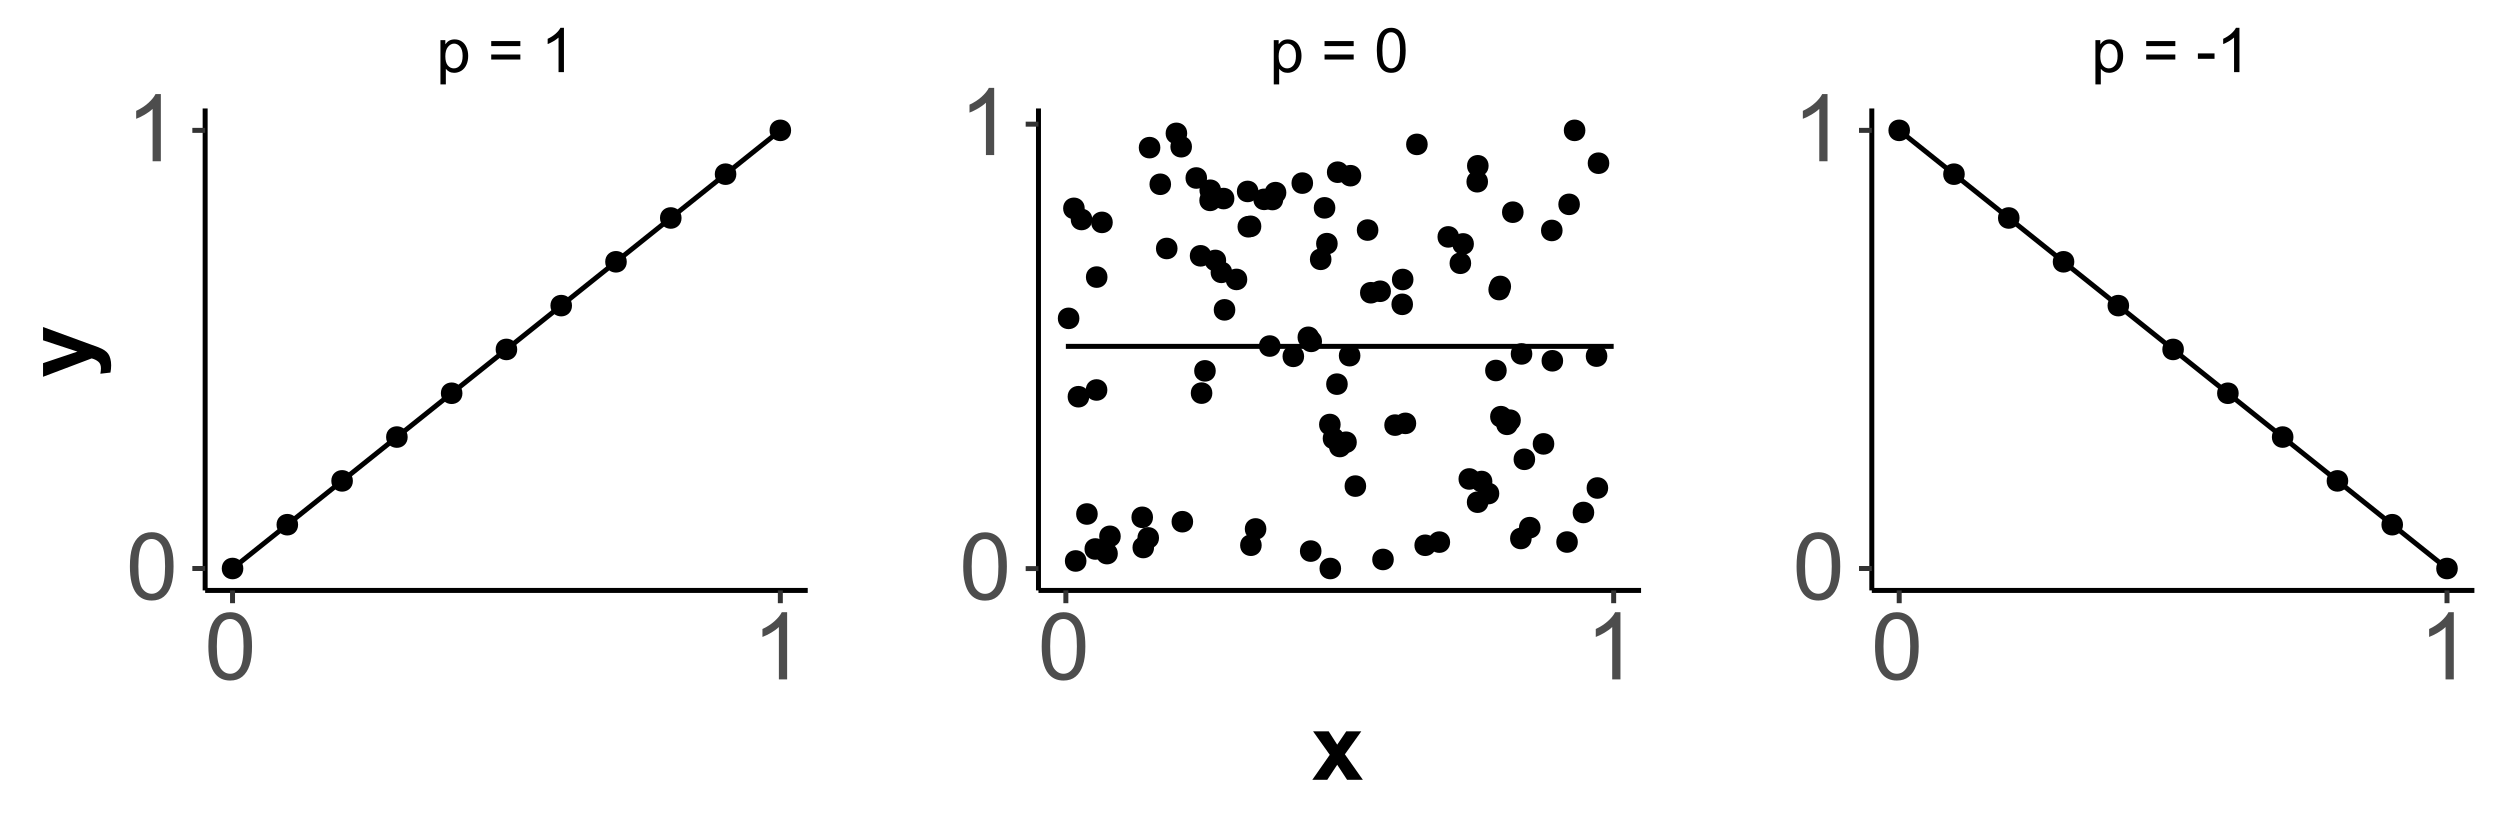 <?xml version="1.0" encoding="UTF-8"?>
<svg xmlns="http://www.w3.org/2000/svg" xmlns:xlink="http://www.w3.org/1999/xlink" width="535pt" height="177pt" viewBox="0 0 535 177" version="1.1">
<defs>
<g>
<symbol overflow="visible" id="glyph0-0">
<path style="stroke:none;" d="M 2.5 0 L 2.5 -12.5 L 12.5 -12.5 L 12.5 0 Z M 2.812 -0.312 L 12.188 -0.312 L 12.188 -12.188 L 2.812 -12.188 Z M 2.812 -0.312 "/>
</symbol>
<symbol overflow="visible" id="glyph0-1">
<path style="stroke:none;" d="M 0.828 -7.062 C 0.828 -8.75 1 -10.109 1.344 -11.141 C 1.695 -12.18 2.219 -12.977 2.906 -13.531 C 3.594 -14.094 4.457 -14.375 5.5 -14.375 C 6.27 -14.375 6.941 -14.219 7.516 -13.906 C 8.098 -13.602 8.578 -13.16 8.953 -12.578 C 9.328 -11.992 9.625 -11.281 9.844 -10.438 C 10.062 -9.602 10.172 -8.477 10.172 -7.062 C 10.172 -5.383 9.992 -4.031 9.641 -3 C 9.297 -1.969 8.781 -1.164 8.094 -0.594 C 7.414 -0.031 6.551 0.25 5.5 0.25 C 4.113 0.25 3.031 -0.242 2.25 -1.234 C 1.301 -2.43 0.828 -4.375 0.828 -7.062 Z M 2.641 -7.062 C 2.641 -4.707 2.91 -3.141 3.453 -2.359 C 4.004 -1.586 4.688 -1.203 5.5 -1.203 C 6.301 -1.203 6.977 -1.594 7.531 -2.375 C 8.082 -3.156 8.359 -4.719 8.359 -7.062 C 8.359 -9.414 8.082 -10.977 7.531 -11.75 C 6.977 -12.531 6.297 -12.922 5.484 -12.922 C 4.672 -12.922 4.023 -12.578 3.547 -11.891 C 2.941 -11.023 2.641 -9.414 2.641 -7.062 Z M 2.641 -7.062 "/>
</symbol>
<symbol overflow="visible" id="glyph0-2">
<path style="stroke:none;" d="M 7.453 0 L 5.688 0 L 5.688 -11.203 C 5.27 -10.797 4.719 -10.391 4.031 -9.984 C 3.344 -9.586 2.723 -9.285 2.172 -9.078 L 2.172 -10.781 C 3.16 -11.238 4.02 -11.797 4.75 -12.453 C 5.488 -13.117 6.008 -13.758 6.312 -14.375 L 7.453 -14.375 Z M 7.453 0 "/>
</symbol>
<symbol overflow="visible" id="glyph1-0">
<path style="stroke:none;" d="M 0 -2.5 L -12.5 -2.5 L -12.5 -12.5 L 0 -12.5 Z M -0.312 -2.812 L -0.312 -12.188 L -12.188 -12.188 L -12.188 -2.812 Z M -0.312 -2.812 "/>
</symbol>
<symbol overflow="visible" id="glyph1-1">
<path style="stroke:none;" d="M -10.375 -0.141 L -10.375 -3.062 L -3.016 -5.531 L -10.375 -7.953 L -10.375 -10.797 L -0.391 -7.141 L 1.422 -6.484 C 2.023 -6.242 2.484 -6.016 2.797 -5.797 C 3.117 -5.578 3.379 -5.328 3.578 -5.047 C 3.773 -4.766 3.926 -4.414 4.031 -4 C 4.145 -3.582 4.203 -3.113 4.203 -2.594 C 4.203 -2.07 4.148 -1.555 4.047 -1.047 L 1.891 -0.797 C 1.973 -1.234 2.016 -1.625 2.016 -1.969 C 2.016 -2.602 1.828 -3.07 1.453 -3.375 C 1.086 -3.688 0.613 -3.922 0.031 -4.078 Z M -10.375 -0.141 "/>
</symbol>
<symbol overflow="visible" id="glyph2-0">
<path style="stroke:none;" d="M 1.656 0 L 1.656 -8.25 L 8.25 -8.25 L 8.25 0 Z M 1.859 -0.203 L 8.047 -0.203 L 8.047 -8.047 L 1.859 -8.047 Z M 1.859 -0.203 "/>
</symbol>
<symbol overflow="visible" id="glyph2-1">
<path style="stroke:none;" d="M 0.875 2.625 L 0.875 -6.844 L 1.922 -6.844 L 1.922 -5.953 C 2.172 -6.305 2.453 -6.566 2.766 -6.734 C 3.086 -6.91 3.469 -7 3.906 -7 C 4.5 -7 5.016 -6.848 5.453 -6.547 C 5.898 -6.242 6.238 -5.816 6.469 -5.266 C 6.695 -4.723 6.812 -4.125 6.812 -3.469 C 6.812 -2.77 6.688 -2.141 6.438 -1.578 C 6.188 -1.016 5.82 -0.582 5.344 -0.281 C 4.863 0.008 4.359 0.156 3.828 0.156 C 3.441 0.156 3.094 0.078 2.781 -0.078 C 2.477 -0.242 2.227 -0.453 2.031 -0.703 L 2.031 2.625 Z M 1.922 -3.391 C 1.922 -2.504 2.098 -1.848 2.453 -1.422 C 2.805 -1.004 3.238 -0.797 3.75 -0.797 C 4.27 -0.797 4.711 -1.016 5.078 -1.453 C 5.441 -1.891 5.625 -2.566 5.625 -3.484 C 5.625 -4.359 5.441 -5.008 5.078 -5.438 C 4.723 -5.875 4.297 -6.094 3.797 -6.094 C 3.305 -6.094 2.867 -5.859 2.484 -5.391 C 2.109 -4.93 1.922 -4.266 1.922 -3.391 Z M 1.922 -3.391 "/>
</symbol>
<symbol overflow="visible" id="glyph2-2">
<path style="stroke:none;" d=""/>
</symbol>
<symbol overflow="visible" id="glyph2-3">
<path style="stroke:none;" d="M 6.969 -5.562 L 0.734 -5.562 L 0.734 -6.641 L 6.969 -6.641 Z M 6.969 -2.688 L 0.734 -2.688 L 0.734 -3.766 L 6.969 -3.766 Z M 6.969 -2.688 "/>
</symbol>
<symbol overflow="visible" id="glyph2-4">
<path style="stroke:none;" d="M 4.922 0 L 3.766 0 L 3.766 -7.391 C 3.484 -7.129 3.113 -6.863 2.656 -6.594 C 2.207 -6.332 1.801 -6.133 1.438 -6 L 1.438 -7.125 C 2.082 -7.426 2.648 -7.789 3.141 -8.219 C 3.629 -8.656 3.973 -9.078 4.172 -9.484 L 4.922 -9.484 Z M 4.922 0 "/>
</symbol>
<symbol overflow="visible" id="glyph2-5">
<path style="stroke:none;" d="M 0.547 -4.656 C 0.547 -5.781 0.66 -6.68 0.891 -7.359 C 1.117 -8.035 1.457 -8.555 1.906 -8.922 C 2.363 -9.297 2.938 -9.484 3.625 -9.484 C 4.133 -9.484 4.578 -9.379 4.953 -9.172 C 5.336 -8.973 5.656 -8.68 5.906 -8.297 C 6.156 -7.91 6.352 -7.441 6.5 -6.891 C 6.645 -6.336 6.719 -5.594 6.719 -4.656 C 6.719 -3.551 6.602 -2.656 6.375 -1.969 C 6.145 -1.289 5.801 -0.766 5.344 -0.391 C 4.895 -0.023 4.32 0.156 3.625 0.156 C 2.719 0.156 2.004 -0.164 1.484 -0.812 C 0.859 -1.602 0.547 -2.883 0.547 -4.656 Z M 1.734 -4.656 C 1.734 -3.102 1.914 -2.07 2.281 -1.562 C 2.645 -1.051 3.094 -0.797 3.625 -0.797 C 4.156 -0.797 4.602 -1.051 4.969 -1.562 C 5.332 -2.082 5.516 -3.113 5.516 -4.656 C 5.516 -6.219 5.332 -7.254 4.969 -7.766 C 4.602 -8.273 4.148 -8.531 3.609 -8.531 C 3.078 -8.531 2.656 -8.305 2.344 -7.859 C 1.938 -7.273 1.734 -6.207 1.734 -4.656 Z M 1.734 -4.656 "/>
</symbol>
<symbol overflow="visible" id="glyph2-6">
<path style="stroke:none;" d="M 0.422 -2.844 L 0.422 -4 L 3.984 -4 L 3.984 -2.844 Z M 0.422 -2.844 "/>
</symbol>
<symbol overflow="visible" id="glyph3-0">
<path style="stroke:none;" d="M 2.5 0 L 2.5 -12.5 L 12.5 -12.5 L 12.5 0 Z M 2.812 -0.312 L 12.188 -0.312 L 12.188 -12.188 L 2.812 -12.188 Z M 2.812 -0.312 "/>
</symbol>
<symbol overflow="visible" id="glyph3-1">
<path style="stroke:none;" d="M 0.125 0 L 3.859 -5.344 L 0.281 -10.375 L 3.625 -10.375 L 5.453 -7.516 L 7.391 -10.375 L 10.609 -10.375 L 7.094 -5.453 L 10.938 0 L 7.562 0 L 5.453 -3.219 L 3.328 0 Z M 0.125 0 "/>
</symbol>
</g>
<clipPath id="clip1">
  <path d="M 0 0 L 178.332 0 L 178.332 177 L 0 177 Z M 0 0 "/>
</clipPath>
<clipPath id="clip2">
  <path d="M 43.902 23.207 L 172.855 23.207 L 172.855 126.348 L 43.902 126.348 Z M 43.902 23.207 "/>
</clipPath>
<clipPath id="clip3">
  <path d="M 178.332 0 L 356.664 0 L 356.664 177 L 178.332 177 Z M 178.332 0 "/>
</clipPath>
<clipPath id="clip4">
  <path d="M 222.234 23.207 L 351.188 23.207 L 351.188 126.348 L 222.234 126.348 Z M 222.234 23.207 "/>
</clipPath>
<clipPath id="clip5">
  <path d="M 356.668 0 L 535 0 L 535 177 L 356.668 177 Z M 356.668 0 "/>
</clipPath>
<clipPath id="clip6">
  <path d="M 400.566 23.207 L 529.52 23.207 L 529.52 126.348 L 400.566 126.348 Z M 400.566 23.207 "/>
</clipPath>
</defs>
<g id="surface1254">
<rect x="0" y="0" width="535" height="177" style="fill:rgb(100%,100%,100%);fill-opacity:1;stroke:none;"/>
<g clip-path="url(#clip1)" clip-rule="nonzero">
<path style="fill-rule:nonzero;fill:rgb(100%,100%,100%);fill-opacity:1;stroke-width:1.067;stroke-linecap:round;stroke-linejoin:round;stroke:rgb(100%,100%,100%);stroke-opacity:1;stroke-miterlimit:10;" d="M 0 177 L 178.332 177 L 178.332 0 L 0 0 Z M 0 177 "/>
</g>
<g clip-path="url(#clip2)" clip-rule="nonzero">
<path style=" stroke:none;fill-rule:nonzero;fill:rgb(100%,100%,100%);fill-opacity:1;" d="M 43.902 126.348 L 172.855 126.348 L 172.855 23.207 L 43.902 23.207 Z M 43.902 126.348 "/>
</g>
<path style="fill:none;stroke-width:1.067;stroke-linecap:butt;stroke-linejoin:round;stroke:rgb(0%,0%,0%);stroke-opacity:1;stroke-miterlimit:10;" d="M 49.762 121.66 L 73.207 102.91 L 84.93 93.531 L 96.652 84.156 L 108.379 74.777 L 131.824 56.027 L 143.547 46.648 L 166.992 27.898 "/>
<path style="fill-rule:nonzero;fill:rgb(0%,0%,0%);fill-opacity:1;stroke-width:0.709;stroke-linecap:round;stroke-linejoin:round;stroke:rgb(0%,0%,0%);stroke-opacity:1;stroke-miterlimit:10;" d="M 51.719 121.66 C 51.719 124.266 47.809 124.266 47.809 121.66 C 47.809 119.055 51.719 119.055 51.719 121.66 "/>
<path style="fill-rule:nonzero;fill:rgb(0%,0%,0%);fill-opacity:1;stroke-width:0.709;stroke-linecap:round;stroke-linejoin:round;stroke:rgb(0%,0%,0%);stroke-opacity:1;stroke-miterlimit:10;" d="M 63.441 112.285 C 63.441 114.891 59.531 114.891 59.531 112.285 C 59.531 109.68 63.441 109.68 63.441 112.285 "/>
<path style="fill-rule:nonzero;fill:rgb(0%,0%,0%);fill-opacity:1;stroke-width:0.709;stroke-linecap:round;stroke-linejoin:round;stroke:rgb(0%,0%,0%);stroke-opacity:1;stroke-miterlimit:10;" d="M 75.164 102.91 C 75.164 105.516 71.254 105.516 71.254 102.91 C 71.254 100.301 75.164 100.301 75.164 102.91 "/>
<path style="fill-rule:nonzero;fill:rgb(0%,0%,0%);fill-opacity:1;stroke-width:0.709;stroke-linecap:round;stroke-linejoin:round;stroke:rgb(0%,0%,0%);stroke-opacity:1;stroke-miterlimit:10;" d="M 86.887 93.531 C 86.887 96.137 82.977 96.137 82.977 93.531 C 82.977 90.926 86.887 90.926 86.887 93.531 "/>
<path style="fill-rule:nonzero;fill:rgb(0%,0%,0%);fill-opacity:1;stroke-width:0.709;stroke-linecap:round;stroke-linejoin:round;stroke:rgb(0%,0%,0%);stroke-opacity:1;stroke-miterlimit:10;" d="M 98.609 84.156 C 98.609 86.762 94.699 86.762 94.699 84.156 C 94.699 81.551 98.609 81.551 98.609 84.156 "/>
<path style="fill-rule:nonzero;fill:rgb(0%,0%,0%);fill-opacity:1;stroke-width:0.709;stroke-linecap:round;stroke-linejoin:round;stroke:rgb(0%,0%,0%);stroke-opacity:1;stroke-miterlimit:10;" d="M 110.332 74.777 C 110.332 77.387 106.422 77.387 106.422 74.777 C 106.422 72.172 110.332 72.172 110.332 74.777 "/>
<path style="fill-rule:nonzero;fill:rgb(0%,0%,0%);fill-opacity:1;stroke-width:0.709;stroke-linecap:round;stroke-linejoin:round;stroke:rgb(0%,0%,0%);stroke-opacity:1;stroke-miterlimit:10;" d="M 122.055 65.402 C 122.055 68.008 118.145 68.008 118.145 65.402 C 118.145 62.797 122.055 62.797 122.055 65.402 "/>
<path style="fill-rule:nonzero;fill:rgb(0%,0%,0%);fill-opacity:1;stroke-width:0.709;stroke-linecap:round;stroke-linejoin:round;stroke:rgb(0%,0%,0%);stroke-opacity:1;stroke-miterlimit:10;" d="M 133.777 56.027 C 133.777 58.633 129.867 58.633 129.867 56.027 C 129.867 53.418 133.777 53.418 133.777 56.027 "/>
<path style="fill-rule:nonzero;fill:rgb(0%,0%,0%);fill-opacity:1;stroke-width:0.709;stroke-linecap:round;stroke-linejoin:round;stroke:rgb(0%,0%,0%);stroke-opacity:1;stroke-miterlimit:10;" d="M 145.5 46.648 C 145.5 49.258 141.59 49.258 141.59 46.648 C 141.59 44.043 145.5 44.043 145.5 46.648 "/>
<path style="fill-rule:nonzero;fill:rgb(0%,0%,0%);fill-opacity:1;stroke-width:0.709;stroke-linecap:round;stroke-linejoin:round;stroke:rgb(0%,0%,0%);stroke-opacity:1;stroke-miterlimit:10;" d="M 157.223 37.273 C 157.223 39.879 153.316 39.879 153.316 37.273 C 153.316 34.668 157.223 34.668 157.223 37.273 "/>
<path style="fill-rule:nonzero;fill:rgb(0%,0%,0%);fill-opacity:1;stroke-width:0.709;stroke-linecap:round;stroke-linejoin:round;stroke:rgb(0%,0%,0%);stroke-opacity:1;stroke-miterlimit:10;" d="M 168.945 27.898 C 168.945 30.504 165.039 30.504 165.039 27.898 C 165.039 25.289 168.945 25.289 168.945 27.898 "/>
<path style="fill:none;stroke-width:1.067;stroke-linecap:butt;stroke-linejoin:round;stroke:rgb(0%,0%,0%);stroke-opacity:1;stroke-miterlimit:10;" d="M 43.902 126.348 L 43.902 23.207 "/>
<g style="fill:rgb(30.196%,30.196%,30.196%);fill-opacity:1;">
  <use xlink:href="#glyph0-1" x="26.969" y="128.266"/>
</g>
<g style="fill:rgb(30.196%,30.196%,30.196%);fill-opacity:1;">
  <use xlink:href="#glyph0-2" x="26.969" y="34.504"/>
</g>
<path style="fill:none;stroke-width:1.067;stroke-linecap:butt;stroke-linejoin:round;stroke:rgb(20%,20%,20%);stroke-opacity:1;stroke-miterlimit:10;" d="M 41.16 121.66 L 43.902 121.66 "/>
<path style="fill:none;stroke-width:1.067;stroke-linecap:butt;stroke-linejoin:round;stroke:rgb(20%,20%,20%);stroke-opacity:1;stroke-miterlimit:10;" d="M 41.16 27.898 L 43.902 27.898 "/>
<path style="fill:none;stroke-width:1.067;stroke-linecap:butt;stroke-linejoin:round;stroke:rgb(0%,0%,0%);stroke-opacity:1;stroke-miterlimit:10;" d="M 43.902 126.348 L 172.855 126.348 "/>
<path style="fill:none;stroke-width:1.067;stroke-linecap:butt;stroke-linejoin:round;stroke:rgb(20%,20%,20%);stroke-opacity:1;stroke-miterlimit:10;" d="M 49.762 129.09 L 49.762 126.348 "/>
<path style="fill:none;stroke-width:1.067;stroke-linecap:butt;stroke-linejoin:round;stroke:rgb(20%,20%,20%);stroke-opacity:1;stroke-miterlimit:10;" d="M 166.992 129.09 L 166.992 126.348 "/>
<g style="fill:rgb(30.196%,30.196%,30.196%);fill-opacity:1;">
  <use xlink:href="#glyph0-1" x="43.762" y="145.387"/>
</g>
<g style="fill:rgb(30.196%,30.196%,30.196%);fill-opacity:1;">
  <use xlink:href="#glyph0-2" x="160.992" y="145.387"/>
</g>
<g style="fill:rgb(0%,0%,0%);fill-opacity:1;">
  <use xlink:href="#glyph1-1" x="19.586" y="80.777"/>
</g>
<g style="fill:rgb(0%,0%,0%);fill-opacity:1;">
  <use xlink:href="#glyph2-1" x="93.379" y="15.43"/>
  <use xlink:href="#glyph2-2" x="100.72" y="15.43"/>
  <use xlink:href="#glyph2-3" x="104.387" y="15.43"/>
  <use xlink:href="#glyph2-2" x="112.095" y="15.43"/>
  <use xlink:href="#glyph2-4" x="115.762" y="15.43"/>
</g>
<g clip-path="url(#clip3)" clip-rule="nonzero">
<path style="fill-rule:nonzero;fill:rgb(100%,100%,100%);fill-opacity:1;stroke-width:1.067;stroke-linecap:round;stroke-linejoin:round;stroke:rgb(100%,100%,100%);stroke-opacity:1;stroke-miterlimit:10;" d="M 178.332 177 L 356.664 177 L 356.664 0 L 178.332 0 Z M 178.332 177 "/>
</g>
<g clip-path="url(#clip4)" clip-rule="nonzero">
<path style=" stroke:none;fill-rule:nonzero;fill:rgb(100%,100%,100%);fill-opacity:1;" d="M 222.234 126.348 L 351.188 126.348 L 351.188 23.207 L 222.234 23.207 Z M 222.234 126.348 "/>
</g>
<path style="fill:none;stroke-width:1.067;stroke-linecap:butt;stroke-linejoin:round;stroke:rgb(0%,0%,0%);stroke-opacity:1;stroke-miterlimit:10;" d="M 228.094 74.125 L 345.324 74.125 "/>
<path style="fill-rule:nonzero;fill:rgb(0%,0%,0%);fill-opacity:1;stroke-width:0.709;stroke-linecap:round;stroke-linejoin:round;stroke:rgb(0%,0%,0%);stroke-opacity:1;stroke-miterlimit:10;" d="M 309.973 116.012 C 309.973 118.617 306.062 118.617 306.062 116.012 C 306.062 113.406 309.973 113.406 309.973 116.012 "/>
<path style="fill-rule:nonzero;fill:rgb(0%,0%,0%);fill-opacity:1;stroke-width:0.709;stroke-linecap:round;stroke-linejoin:round;stroke:rgb(0%,0%,0%);stroke-opacity:1;stroke-miterlimit:10;" d="M 268.953 40.969 C 268.953 43.574 265.043 43.574 265.043 40.969 C 265.043 38.363 268.953 38.363 268.953 40.969 "/>
<path style="fill-rule:nonzero;fill:rgb(0%,0%,0%);fill-opacity:1;stroke-width:0.709;stroke-linecap:round;stroke-linejoin:round;stroke:rgb(0%,0%,0%);stroke-opacity:1;stroke-miterlimit:10;" d="M 262.043 55.734 C 262.043 58.34 258.133 58.34 258.133 55.734 C 258.133 53.125 262.043 53.125 262.043 55.734 "/>
<path style="fill-rule:nonzero;fill:rgb(0%,0%,0%);fill-opacity:1;stroke-width:0.709;stroke-linecap:round;stroke-linejoin:round;stroke:rgb(0%,0%,0%);stroke-opacity:1;stroke-miterlimit:10;" d="M 281.938 72.18 C 281.938 74.785 278.027 74.785 278.027 72.18 C 278.027 69.574 281.938 69.574 281.938 72.18 "/>
<path style="fill-rule:nonzero;fill:rgb(0%,0%,0%);fill-opacity:1;stroke-width:0.709;stroke-linecap:round;stroke-linejoin:round;stroke:rgb(0%,0%,0%);stroke-opacity:1;stroke-miterlimit:10;" d="M 257.957 38.094 C 257.957 40.699 254.051 40.699 254.051 38.094 C 254.051 35.484 257.957 35.484 257.957 38.094 "/>
<path style="fill-rule:nonzero;fill:rgb(0%,0%,0%);fill-opacity:1;stroke-width:0.709;stroke-linecap:round;stroke-linejoin:round;stroke:rgb(0%,0%,0%);stroke-opacity:1;stroke-miterlimit:10;" d="M 274.922 41.223 C 274.922 43.828 271.012 43.828 271.012 41.223 C 271.012 38.617 274.922 38.617 274.922 41.223 "/>
<path style="fill-rule:nonzero;fill:rgb(0%,0%,0%);fill-opacity:1;stroke-width:0.709;stroke-linecap:round;stroke-linejoin:round;stroke:rgb(0%,0%,0%);stroke-opacity:1;stroke-miterlimit:10;" d="M 318.082 38.891 C 318.082 41.5 314.172 41.5 314.172 38.891 C 314.172 36.285 318.082 36.285 318.082 38.891 "/>
<path style="fill-rule:nonzero;fill:rgb(0%,0%,0%);fill-opacity:1;stroke-width:0.709;stroke-linecap:round;stroke-linejoin:round;stroke:rgb(0%,0%,0%);stroke-opacity:1;stroke-miterlimit:10;" d="M 302.129 59.812 C 302.129 62.418 298.223 62.418 298.223 59.812 C 298.223 57.207 302.129 57.207 302.129 59.812 "/>
<path style="fill-rule:nonzero;fill:rgb(0%,0%,0%);fill-opacity:1;stroke-width:0.709;stroke-linecap:round;stroke-linejoin:round;stroke:rgb(0%,0%,0%);stroke-opacity:1;stroke-miterlimit:10;" d="M 270.648 113.195 C 270.648 115.801 266.742 115.801 266.742 113.195 C 266.742 110.59 270.648 110.59 270.648 113.195 "/>
<path style="fill-rule:nonzero;fill:rgb(0%,0%,0%);fill-opacity:1;stroke-width:0.709;stroke-linecap:round;stroke-linejoin:round;stroke:rgb(0%,0%,0%);stroke-opacity:1;stroke-miterlimit:10;" d="M 246.391 110.703 C 246.391 113.312 242.48 113.312 242.48 110.703 C 242.48 108.098 246.391 108.098 246.391 110.703 "/>
<path style="fill-rule:nonzero;fill:rgb(0%,0%,0%);fill-opacity:1;stroke-width:0.709;stroke-linecap:round;stroke-linejoin:round;stroke:rgb(0%,0%,0%);stroke-opacity:1;stroke-miterlimit:10;" d="M 254.727 31.402 C 254.727 34.008 250.816 34.008 250.816 31.402 C 250.816 28.797 254.727 28.797 254.727 31.402 "/>
<path style="fill-rule:nonzero;fill:rgb(0%,0%,0%);fill-opacity:1;stroke-width:0.709;stroke-linecap:round;stroke-linejoin:round;stroke:rgb(0%,0%,0%);stroke-opacity:1;stroke-miterlimit:10;" d="M 254.977 111.645 C 254.977 114.25 251.066 114.25 251.066 111.645 C 251.066 109.039 254.977 109.039 254.977 111.645 "/>
<path style="fill-rule:nonzero;fill:rgb(0%,0%,0%);fill-opacity:1;stroke-width:0.709;stroke-linecap:round;stroke-linejoin:round;stroke:rgb(0%,0%,0%);stroke-opacity:1;stroke-miterlimit:10;" d="M 323.148 89.164 C 323.148 91.77 319.238 91.77 319.238 89.164 C 319.238 86.559 323.148 86.559 323.148 89.164 "/>
<path style="fill-rule:nonzero;fill:rgb(0%,0%,0%);fill-opacity:1;stroke-width:0.709;stroke-linecap:round;stroke-linejoin:round;stroke:rgb(0%,0%,0%);stroke-opacity:1;stroke-miterlimit:10;" d="M 250.254 39.434 C 250.254 42.039 246.344 42.039 246.344 39.434 C 246.344 36.828 250.254 36.828 250.254 39.434 "/>
<path style="fill-rule:nonzero;fill:rgb(0%,0%,0%);fill-opacity:1;stroke-width:0.709;stroke-linecap:round;stroke-linejoin:round;stroke:rgb(0%,0%,0%);stroke-opacity:1;stroke-miterlimit:10;" d="M 290.773 76.113 C 290.773 78.719 286.863 78.719 286.863 76.113 C 286.863 73.504 290.773 73.504 290.773 76.113 "/>
<path style="fill-rule:nonzero;fill:rgb(0%,0%,0%);fill-opacity:1;stroke-width:0.709;stroke-linecap:round;stroke-linejoin:round;stroke:rgb(0%,0%,0%);stroke-opacity:1;stroke-miterlimit:10;" d="M 236.344 117.484 C 236.344 120.09 232.434 120.09 232.434 117.484 C 232.434 114.879 236.344 114.879 236.344 117.484 "/>
<path style="fill-rule:nonzero;fill:rgb(0%,0%,0%);fill-opacity:1;stroke-width:0.709;stroke-linecap:round;stroke-linejoin:round;stroke:rgb(0%,0%,0%);stroke-opacity:1;stroke-miterlimit:10;" d="M 285.41 44.477 C 285.41 47.086 281.5 47.086 281.5 44.477 C 281.5 41.871 285.41 41.871 285.41 44.477 "/>
<path style="fill-rule:nonzero;fill:rgb(0%,0%,0%);fill-opacity:1;stroke-width:0.709;stroke-linecap:round;stroke-linejoin:round;stroke:rgb(0%,0%,0%);stroke-opacity:1;stroke-miterlimit:10;" d="M 292.004 104.023 C 292.004 106.633 288.094 106.633 288.094 104.023 C 288.094 101.418 292.004 101.418 292.004 104.023 "/>
<path style="fill-rule:nonzero;fill:rgb(0%,0%,0%);fill-opacity:1;stroke-width:0.709;stroke-linecap:round;stroke-linejoin:round;stroke:rgb(0%,0%,0%);stroke-opacity:1;stroke-miterlimit:10;" d="M 251.637 53.176 C 251.637 55.781 247.727 55.781 247.727 53.176 C 247.727 50.57 251.637 50.57 251.637 53.176 "/>
<path style="fill-rule:nonzero;fill:rgb(0%,0%,0%);fill-opacity:1;stroke-width:0.709;stroke-linecap:round;stroke-linejoin:round;stroke:rgb(0%,0%,0%);stroke-opacity:1;stroke-miterlimit:10;" d="M 269.094 48.527 C 269.094 51.133 265.184 51.133 265.184 48.527 C 265.184 45.918 269.094 45.918 269.094 48.527 "/>
<path style="fill-rule:nonzero;fill:rgb(0%,0%,0%);fill-opacity:1;stroke-width:0.709;stroke-linecap:round;stroke-linejoin:round;stroke:rgb(0%,0%,0%);stroke-opacity:1;stroke-miterlimit:10;" d="M 284.582 55.496 C 284.582 58.102 280.672 58.102 280.672 55.496 C 280.672 52.887 284.582 52.887 284.582 55.496 "/>
<path style="fill-rule:nonzero;fill:rgb(0%,0%,0%);fill-opacity:1;stroke-width:0.709;stroke-linecap:round;stroke-linejoin:round;stroke:rgb(0%,0%,0%);stroke-opacity:1;stroke-miterlimit:10;" d="M 246.613 117.168 C 246.613 119.773 242.707 119.773 242.707 117.168 C 242.707 114.562 246.613 114.562 246.613 117.168 "/>
<path style="fill-rule:nonzero;fill:rgb(0%,0%,0%);fill-opacity:1;stroke-width:0.709;stroke-linecap:round;stroke-linejoin:round;stroke:rgb(0%,0%,0%);stroke-opacity:1;stroke-miterlimit:10;" d="M 232.738 84.898 C 232.738 87.504 228.828 87.504 228.828 84.898 C 228.828 82.293 232.738 82.293 232.738 84.898 "/>
<path style="fill-rule:nonzero;fill:rgb(0%,0%,0%);fill-opacity:1;stroke-width:0.709;stroke-linecap:round;stroke-linejoin:round;stroke:rgb(0%,0%,0%);stroke-opacity:1;stroke-miterlimit:10;" d="M 236.621 83.457 C 236.621 86.062 232.711 86.062 232.711 83.457 C 232.711 80.852 236.621 80.852 236.621 83.457 "/>
<path style="fill-rule:nonzero;fill:rgb(0%,0%,0%);fill-opacity:1;stroke-width:0.709;stroke-linecap:round;stroke-linejoin:round;stroke:rgb(0%,0%,0%);stroke-opacity:1;stroke-miterlimit:10;" d="M 260.945 40.711 C 260.945 43.316 257.035 43.316 257.035 40.711 C 257.035 38.105 260.945 38.105 260.945 40.711 "/>
<path style="fill-rule:nonzero;fill:rgb(0%,0%,0%);fill-opacity:1;stroke-width:0.709;stroke-linecap:round;stroke-linejoin:round;stroke:rgb(0%,0%,0%);stroke-opacity:1;stroke-miterlimit:10;" d="M 260.918 42.883 C 260.918 45.488 257.008 45.488 257.008 42.883 C 257.008 40.273 260.918 40.273 260.918 42.883 "/>
<path style="fill-rule:nonzero;fill:rgb(0%,0%,0%);fill-opacity:1;stroke-width:0.709;stroke-linecap:round;stroke-linejoin:round;stroke:rgb(0%,0%,0%);stroke-opacity:1;stroke-miterlimit:10;" d="M 318.207 35.48 C 318.207 38.086 314.297 38.086 314.297 35.48 C 314.297 32.875 318.207 32.875 318.207 35.48 "/>
<path style="fill-rule:nonzero;fill:rgb(0%,0%,0%);fill-opacity:1;stroke-width:0.709;stroke-linecap:round;stroke-linejoin:round;stroke:rgb(0%,0%,0%);stroke-opacity:1;stroke-miterlimit:10;" d="M 297.918 119.727 C 297.918 122.332 294.008 122.332 294.008 119.727 C 294.008 117.117 297.918 117.117 297.918 119.727 "/>
<path style="fill-rule:nonzero;fill:rgb(0%,0%,0%);fill-opacity:1;stroke-width:0.709;stroke-linecap:round;stroke-linejoin:round;stroke:rgb(0%,0%,0%);stroke-opacity:1;stroke-miterlimit:10;" d="M 282.445 117.934 C 282.445 120.539 278.535 120.539 278.535 117.934 C 278.535 115.328 282.445 115.328 282.445 117.934 "/>
<path style="fill-rule:nonzero;fill:rgb(0%,0%,0%);fill-opacity:1;stroke-width:0.709;stroke-linecap:round;stroke-linejoin:round;stroke:rgb(0%,0%,0%);stroke-opacity:1;stroke-miterlimit:10;" d="M 316.383 102.5 C 316.383 105.105 312.473 105.105 312.473 102.5 C 312.473 99.891 316.383 99.891 316.383 102.5 "/>
<path style="fill-rule:nonzero;fill:rgb(0%,0%,0%);fill-opacity:1;stroke-width:0.709;stroke-linecap:round;stroke-linejoin:round;stroke:rgb(0%,0%,0%);stroke-opacity:1;stroke-miterlimit:10;" d="M 288.676 95.555 C 288.676 98.16 284.766 98.16 284.766 95.555 C 284.766 92.949 288.676 92.949 288.676 95.555 "/>
<path style="fill-rule:nonzero;fill:rgb(0%,0%,0%);fill-opacity:1;stroke-width:0.709;stroke-linecap:round;stroke-linejoin:round;stroke:rgb(0%,0%,0%);stroke-opacity:1;stroke-miterlimit:10;" d="M 315.059 52.199 C 315.059 54.805 311.148 54.805 311.148 52.199 C 311.148 49.594 315.059 49.594 315.059 52.199 "/>
<path style="fill-rule:nonzero;fill:rgb(0%,0%,0%);fill-opacity:1;stroke-width:0.709;stroke-linecap:round;stroke-linejoin:round;stroke:rgb(0%,0%,0%);stroke-opacity:1;stroke-miterlimit:10;" d="M 325.695 45.41 C 325.695 48.016 321.785 48.016 321.785 45.41 C 321.785 42.801 325.695 42.801 325.695 45.41 "/>
<path style="fill-rule:nonzero;fill:rgb(0%,0%,0%);fill-opacity:1;stroke-width:0.709;stroke-linecap:round;stroke-linejoin:round;stroke:rgb(0%,0%,0%);stroke-opacity:1;stroke-miterlimit:10;" d="M 334.156 77.211 C 334.156 79.816 330.246 79.816 330.246 77.211 C 330.246 74.602 334.156 74.602 334.156 77.211 "/>
<path style="fill-rule:nonzero;fill:rgb(0%,0%,0%);fill-opacity:1;stroke-width:0.709;stroke-linecap:round;stroke-linejoin:round;stroke:rgb(0%,0%,0%);stroke-opacity:1;stroke-miterlimit:10;" d="M 290 94.637 C 290 97.242 286.09 97.242 286.09 94.637 C 286.09 92.031 290 92.031 290 94.637 "/>
<path style="fill-rule:nonzero;fill:rgb(0%,0%,0%);fill-opacity:1;stroke-width:0.709;stroke-linecap:round;stroke-linejoin:round;stroke:rgb(0%,0%,0%);stroke-opacity:1;stroke-miterlimit:10;" d="M 332.266 94.992 C 332.266 97.598 328.355 97.598 328.355 94.992 C 328.355 92.387 332.266 92.387 332.266 94.992 "/>
<path style="fill-rule:nonzero;fill:rgb(0%,0%,0%);fill-opacity:1;stroke-width:0.709;stroke-linecap:round;stroke-linejoin:round;stroke:rgb(0%,0%,0%);stroke-opacity:1;stroke-miterlimit:10;" d="M 343.617 76.211 C 343.617 78.816 339.707 78.816 339.707 76.211 C 339.707 73.605 343.617 73.605 343.617 76.211 "/>
<path style="fill-rule:nonzero;fill:rgb(0%,0%,0%);fill-opacity:1;stroke-width:0.709;stroke-linecap:round;stroke-linejoin:round;stroke:rgb(0%,0%,0%);stroke-opacity:1;stroke-miterlimit:10;" d="M 259.09 84.129 C 259.09 86.734 255.18 86.734 255.18 84.129 C 255.18 81.523 259.09 81.523 259.09 84.129 "/>
<path style="fill-rule:nonzero;fill:rgb(0%,0%,0%);fill-opacity:1;stroke-width:0.709;stroke-linecap:round;stroke-linejoin:round;stroke:rgb(0%,0%,0%);stroke-opacity:1;stroke-miterlimit:10;" d="M 302.715 90.598 C 302.715 93.207 298.805 93.207 298.805 90.598 C 298.805 87.992 302.715 87.992 302.715 90.598 "/>
<path style="fill-rule:nonzero;fill:rgb(0%,0%,0%);fill-opacity:1;stroke-width:0.709;stroke-linecap:round;stroke-linejoin:round;stroke:rgb(0%,0%,0%);stroke-opacity:1;stroke-miterlimit:10;" d="M 234.559 109.996 C 234.559 112.605 230.648 112.605 230.648 109.996 C 230.648 107.391 234.559 107.391 234.559 109.996 "/>
<path style="fill-rule:nonzero;fill:rgb(0%,0%,0%);fill-opacity:1;stroke-width:0.709;stroke-linecap:round;stroke-linejoin:round;stroke:rgb(0%,0%,0%);stroke-opacity:1;stroke-miterlimit:10;" d="M 259.816 79.363 C 259.816 81.969 255.906 81.969 255.906 79.363 C 255.906 76.758 259.816 76.758 259.816 79.363 "/>
<path style="fill-rule:nonzero;fill:rgb(0%,0%,0%);fill-opacity:1;stroke-width:0.709;stroke-linecap:round;stroke-linejoin:round;stroke:rgb(0%,0%,0%);stroke-opacity:1;stroke-miterlimit:10;" d="M 288.062 82.207 C 288.062 84.812 284.152 84.812 284.152 82.207 C 284.152 79.602 288.062 79.602 288.062 82.207 "/>
<path style="fill-rule:nonzero;fill:rgb(0%,0%,0%);fill-opacity:1;stroke-width:0.709;stroke-linecap:round;stroke-linejoin:round;stroke:rgb(0%,0%,0%);stroke-opacity:1;stroke-miterlimit:10;" d="M 230.637 68.129 C 230.637 70.734 226.727 70.734 226.727 68.129 C 226.727 65.523 230.637 65.523 230.637 68.129 "/>
<path style="fill-rule:nonzero;fill:rgb(0%,0%,0%);fill-opacity:1;stroke-width:0.709;stroke-linecap:round;stroke-linejoin:round;stroke:rgb(0%,0%,0%);stroke-opacity:1;stroke-miterlimit:10;" d="M 318.164 107.469 C 318.164 110.074 314.254 110.074 314.254 107.469 C 314.254 104.863 318.164 104.863 318.164 107.469 "/>
<path style="fill-rule:nonzero;fill:rgb(0%,0%,0%);fill-opacity:1;stroke-width:0.709;stroke-linecap:round;stroke-linejoin:round;stroke:rgb(0%,0%,0%);stroke-opacity:1;stroke-miterlimit:10;" d="M 236.648 59.297 C 236.648 61.902 232.738 61.902 232.738 59.297 C 232.738 56.691 236.648 56.691 236.648 59.297 "/>
<path style="fill-rule:nonzero;fill:rgb(0%,0%,0%);fill-opacity:1;stroke-width:0.709;stroke-linecap:round;stroke-linejoin:round;stroke:rgb(0%,0%,0%);stroke-opacity:1;stroke-miterlimit:10;" d="M 264.004 66.309 C 264.004 68.918 260.094 68.918 260.094 66.309 C 260.094 63.703 264.004 63.703 264.004 66.309 "/>
<path style="fill-rule:nonzero;fill:rgb(0%,0%,0%);fill-opacity:1;stroke-width:0.709;stroke-linecap:round;stroke-linejoin:round;stroke:rgb(0%,0%,0%);stroke-opacity:1;stroke-miterlimit:10;" d="M 286.543 90.848 C 286.543 93.453 282.633 93.453 282.633 90.848 C 282.633 88.238 286.543 88.238 286.543 90.848 "/>
<path style="fill-rule:nonzero;fill:rgb(0%,0%,0%);fill-opacity:1;stroke-width:0.709;stroke-linecap:round;stroke-linejoin:round;stroke:rgb(0%,0%,0%);stroke-opacity:1;stroke-miterlimit:10;" d="M 263.805 42.492 C 263.805 45.098 259.895 45.098 259.895 42.492 C 259.895 39.887 263.805 39.887 263.805 42.492 "/>
<path style="fill-rule:nonzero;fill:rgb(0%,0%,0%);fill-opacity:1;stroke-width:0.709;stroke-linecap:round;stroke-linejoin:round;stroke:rgb(0%,0%,0%);stroke-opacity:1;stroke-miterlimit:10;" d="M 311.883 50.695 C 311.883 53.301 307.977 53.301 307.977 50.695 C 307.977 48.09 311.883 48.09 311.883 50.695 "/>
<path style="fill-rule:nonzero;fill:rgb(0%,0%,0%);fill-opacity:1;stroke-width:0.709;stroke-linecap:round;stroke-linejoin:round;stroke:rgb(0%,0%,0%);stroke-opacity:1;stroke-miterlimit:10;" d="M 239.484 114.77 C 239.484 117.375 235.578 117.375 235.578 114.77 C 235.578 112.164 239.484 112.164 239.484 114.77 "/>
<path style="fill-rule:nonzero;fill:rgb(0%,0%,0%);fill-opacity:1;stroke-width:0.709;stroke-linecap:round;stroke-linejoin:round;stroke:rgb(0%,0%,0%);stroke-opacity:1;stroke-miterlimit:10;" d="M 295.309 62.645 C 295.309 65.254 291.398 65.254 291.398 62.645 C 291.398 60.039 295.309 60.039 295.309 62.645 "/>
<path style="fill-rule:nonzero;fill:rgb(0%,0%,0%);fill-opacity:1;stroke-width:0.709;stroke-linecap:round;stroke-linejoin:round;stroke:rgb(0%,0%,0%);stroke-opacity:1;stroke-miterlimit:10;" d="M 237.777 47.59 C 237.777 50.199 233.867 50.199 233.867 47.59 C 233.867 44.984 237.777 44.984 237.777 47.59 "/>
<path style="fill-rule:nonzero;fill:rgb(0%,0%,0%);fill-opacity:1;stroke-width:0.709;stroke-linecap:round;stroke-linejoin:round;stroke:rgb(0%,0%,0%);stroke-opacity:1;stroke-miterlimit:10;" d="M 287.324 93.824 C 287.324 96.434 283.414 96.434 283.414 93.824 C 283.414 91.219 287.324 91.219 287.324 93.824 "/>
<path style="fill-rule:nonzero;fill:rgb(0%,0%,0%);fill-opacity:1;stroke-width:0.709;stroke-linecap:round;stroke-linejoin:round;stroke:rgb(0%,0%,0%);stroke-opacity:1;stroke-miterlimit:10;" d="M 263.336 58.281 C 263.336 60.887 259.426 60.887 259.426 58.281 C 259.426 55.676 263.336 55.676 263.336 58.281 "/>
<path style="fill-rule:nonzero;fill:rgb(0%,0%,0%);fill-opacity:1;stroke-width:0.709;stroke-linecap:round;stroke-linejoin:round;stroke:rgb(0%,0%,0%);stroke-opacity:1;stroke-miterlimit:10;" d="M 324.453 90.805 C 324.453 93.41 320.543 93.41 320.543 90.805 C 320.543 88.199 324.453 88.199 324.453 90.805 "/>
<path style="fill-rule:nonzero;fill:rgb(0%,0%,0%);fill-opacity:1;stroke-width:0.709;stroke-linecap:round;stroke-linejoin:round;stroke:rgb(0%,0%,0%);stroke-opacity:1;stroke-miterlimit:10;" d="M 274.254 42.699 C 274.254 45.305 270.348 45.305 270.348 42.699 C 270.348 40.094 274.254 40.094 274.254 42.699 "/>
<path style="fill-rule:nonzero;fill:rgb(0%,0%,0%);fill-opacity:1;stroke-width:0.709;stroke-linecap:round;stroke-linejoin:round;stroke:rgb(0%,0%,0%);stroke-opacity:1;stroke-miterlimit:10;" d="M 337.301 115.996 C 337.301 118.602 333.395 118.602 333.395 115.996 C 333.395 113.391 337.301 113.391 337.301 115.996 "/>
<path style="fill-rule:nonzero;fill:rgb(0%,0%,0%);fill-opacity:1;stroke-width:0.709;stroke-linecap:round;stroke-linejoin:round;stroke:rgb(0%,0%,0%);stroke-opacity:1;stroke-miterlimit:10;" d="M 320.492 105.617 C 320.492 108.227 316.582 108.227 316.582 105.617 C 316.582 103.012 320.492 103.012 320.492 105.617 "/>
<path style="fill-rule:nonzero;fill:rgb(0%,0%,0%);fill-opacity:1;stroke-width:0.709;stroke-linecap:round;stroke-linejoin:round;stroke:rgb(0%,0%,0%);stroke-opacity:1;stroke-miterlimit:10;" d="M 247.961 31.594 C 247.961 34.199 244.051 34.199 244.051 31.594 C 244.051 28.988 247.961 28.988 247.961 31.594 "/>
<path style="fill-rule:nonzero;fill:rgb(0%,0%,0%);fill-opacity:1;stroke-width:0.709;stroke-linecap:round;stroke-linejoin:round;stroke:rgb(0%,0%,0%);stroke-opacity:1;stroke-miterlimit:10;" d="M 325.102 89.922 C 325.102 92.527 321.191 92.527 321.191 89.922 C 321.191 87.312 325.102 87.312 325.102 89.922 "/>
<path style="fill-rule:nonzero;fill:rgb(0%,0%,0%);fill-opacity:1;stroke-width:0.709;stroke-linecap:round;stroke-linejoin:round;stroke:rgb(0%,0%,0%);stroke-opacity:1;stroke-miterlimit:10;" d="M 340.812 109.672 C 340.812 112.277 336.902 112.277 336.902 109.672 C 336.902 107.066 340.812 107.066 340.812 109.672 "/>
<path style="fill-rule:nonzero;fill:rgb(0%,0%,0%);fill-opacity:1;stroke-width:0.709;stroke-linecap:round;stroke-linejoin:round;stroke:rgb(0%,0%,0%);stroke-opacity:1;stroke-miterlimit:10;" d="M 278.727 76.258 C 278.727 78.863 274.816 78.863 274.816 76.258 C 274.816 73.648 278.727 73.648 278.727 76.258 "/>
<path style="fill-rule:nonzero;fill:rgb(0%,0%,0%);fill-opacity:1;stroke-width:0.709;stroke-linecap:round;stroke-linejoin:round;stroke:rgb(0%,0%,0%);stroke-opacity:1;stroke-miterlimit:10;" d="M 314.473 56.34 C 314.473 58.945 310.562 58.945 310.562 56.34 C 310.562 53.734 314.473 53.734 314.473 56.34 "/>
<path style="fill-rule:nonzero;fill:rgb(0%,0%,0%);fill-opacity:1;stroke-width:0.709;stroke-linecap:round;stroke-linejoin:round;stroke:rgb(0%,0%,0%);stroke-opacity:1;stroke-miterlimit:10;" d="M 323.012 61.301 C 323.012 63.906 319.102 63.906 319.102 61.301 C 319.102 58.695 323.012 58.695 323.012 61.301 "/>
<path style="fill-rule:nonzero;fill:rgb(0%,0%,0%);fill-opacity:1;stroke-width:0.709;stroke-linecap:round;stroke-linejoin:round;stroke:rgb(0%,0%,0%);stroke-opacity:1;stroke-miterlimit:10;" d="M 294.621 49.234 C 294.621 51.84 290.711 51.84 290.711 49.234 C 290.711 46.629 294.621 46.629 294.621 49.234 "/>
<path style="fill-rule:nonzero;fill:rgb(0%,0%,0%);fill-opacity:1;stroke-width:0.709;stroke-linecap:round;stroke-linejoin:round;stroke:rgb(0%,0%,0%);stroke-opacity:1;stroke-miterlimit:10;" d="M 334.039 49.32 C 334.039 51.926 330.129 51.926 330.129 49.32 C 330.129 46.711 334.039 46.711 334.039 49.32 "/>
<path style="fill-rule:nonzero;fill:rgb(0%,0%,0%);fill-opacity:1;stroke-width:0.709;stroke-linecap:round;stroke-linejoin:round;stroke:rgb(0%,0%,0%);stroke-opacity:1;stroke-miterlimit:10;" d="M 258.879 54.746 C 258.879 57.352 254.969 57.352 254.969 54.746 C 254.969 52.137 258.879 52.137 258.879 54.746 "/>
<path style="fill-rule:nonzero;fill:rgb(0%,0%,0%);fill-opacity:1;stroke-width:0.709;stroke-linecap:round;stroke-linejoin:round;stroke:rgb(0%,0%,0%);stroke-opacity:1;stroke-miterlimit:10;" d="M 231.773 44.586 C 231.773 47.195 227.863 47.195 227.863 44.586 C 227.863 41.98 231.773 41.98 231.773 44.586 "/>
<path style="fill-rule:nonzero;fill:rgb(0%,0%,0%);fill-opacity:1;stroke-width:0.709;stroke-linecap:round;stroke-linejoin:round;stroke:rgb(0%,0%,0%);stroke-opacity:1;stroke-miterlimit:10;" d="M 285.91 52.141 C 285.91 54.75 282 54.75 282 52.141 C 282 49.535 285.91 49.535 285.91 52.141 "/>
<path style="fill-rule:nonzero;fill:rgb(0%,0%,0%);fill-opacity:1;stroke-width:0.709;stroke-linecap:round;stroke-linejoin:round;stroke:rgb(0%,0%,0%);stroke-opacity:1;stroke-miterlimit:10;" d="M 253.707 28.539 C 253.707 31.145 249.797 31.145 249.797 28.539 C 249.797 25.934 253.707 25.934 253.707 28.539 "/>
<path style="fill-rule:nonzero;fill:rgb(0%,0%,0%);fill-opacity:1;stroke-width:0.709;stroke-linecap:round;stroke-linejoin:round;stroke:rgb(0%,0%,0%);stroke-opacity:1;stroke-miterlimit:10;" d="M 302.027 65.125 C 302.027 67.734 298.121 67.734 298.121 65.125 C 298.121 62.52 302.027 62.52 302.027 65.125 "/>
<path style="fill-rule:nonzero;fill:rgb(0%,0%,0%);fill-opacity:1;stroke-width:0.709;stroke-linecap:round;stroke-linejoin:round;stroke:rgb(0%,0%,0%);stroke-opacity:1;stroke-miterlimit:10;" d="M 288.219 36.852 C 288.219 39.457 284.309 39.457 284.309 36.852 C 284.309 34.242 288.219 34.242 288.219 36.852 "/>
<path style="fill-rule:nonzero;fill:rgb(0%,0%,0%);fill-opacity:1;stroke-width:0.709;stroke-linecap:round;stroke-linejoin:round;stroke:rgb(0%,0%,0%);stroke-opacity:1;stroke-miterlimit:10;" d="M 337.742 43.73 C 337.742 46.336 333.836 46.336 333.836 43.73 C 333.836 41.125 337.742 41.125 337.742 43.73 "/>
<path style="fill-rule:nonzero;fill:rgb(0%,0%,0%);fill-opacity:1;stroke-width:0.709;stroke-linecap:round;stroke-linejoin:round;stroke:rgb(0%,0%,0%);stroke-opacity:1;stroke-miterlimit:10;" d="M 280.645 39.184 C 280.645 41.793 276.734 41.793 276.734 39.184 C 276.734 36.578 280.645 36.578 280.645 39.184 "/>
<path style="fill-rule:nonzero;fill:rgb(0%,0%,0%);fill-opacity:1;stroke-width:0.709;stroke-linecap:round;stroke-linejoin:round;stroke:rgb(0%,0%,0%);stroke-opacity:1;stroke-miterlimit:10;" d="M 327.562 75.738 C 327.562 78.344 323.652 78.344 323.652 75.738 C 323.652 73.133 327.562 73.133 327.562 75.738 "/>
<path style="fill-rule:nonzero;fill:rgb(0%,0%,0%);fill-opacity:1;stroke-width:0.709;stroke-linecap:round;stroke-linejoin:round;stroke:rgb(0%,0%,0%);stroke-opacity:1;stroke-miterlimit:10;" d="M 238.859 118.473 C 238.859 121.078 234.949 121.078 234.949 118.473 C 234.949 115.863 238.859 115.863 238.859 118.473 "/>
<path style="fill-rule:nonzero;fill:rgb(0%,0%,0%);fill-opacity:1;stroke-width:0.709;stroke-linecap:round;stroke-linejoin:round;stroke:rgb(0%,0%,0%);stroke-opacity:1;stroke-miterlimit:10;" d="M 233.402 46.973 C 233.402 49.578 229.492 49.578 229.492 46.973 C 229.492 44.367 233.402 44.367 233.402 46.973 "/>
<path style="fill-rule:nonzero;fill:rgb(0%,0%,0%);fill-opacity:1;stroke-width:0.709;stroke-linecap:round;stroke-linejoin:round;stroke:rgb(0%,0%,0%);stroke-opacity:1;stroke-miterlimit:10;" d="M 269.57 48.43 C 269.57 51.039 265.66 51.039 265.66 48.43 C 265.66 45.824 269.57 45.824 269.57 48.43 "/>
<path style="fill-rule:nonzero;fill:rgb(0%,0%,0%);fill-opacity:1;stroke-width:0.709;stroke-linecap:round;stroke-linejoin:round;stroke:rgb(0%,0%,0%);stroke-opacity:1;stroke-miterlimit:10;" d="M 344.035 34.926 C 344.035 37.531 340.125 37.531 340.125 34.926 C 340.125 32.32 344.035 32.32 344.035 34.926 "/>
<path style="fill-rule:nonzero;fill:rgb(0%,0%,0%);fill-opacity:1;stroke-width:0.709;stroke-linecap:round;stroke-linejoin:round;stroke:rgb(0%,0%,0%);stroke-opacity:1;stroke-miterlimit:10;" d="M 247.676 115.109 C 247.676 117.715 243.766 117.715 243.766 115.109 C 243.766 112.504 247.676 112.504 247.676 115.109 "/>
<path style="fill-rule:nonzero;fill:rgb(0%,0%,0%);fill-opacity:1;stroke-width:0.709;stroke-linecap:round;stroke-linejoin:round;stroke:rgb(0%,0%,0%);stroke-opacity:1;stroke-miterlimit:10;" d="M 322.773 61.969 C 322.773 64.578 318.867 64.578 318.867 61.969 C 318.867 59.363 322.773 59.363 322.773 61.969 "/>
<path style="fill-rule:nonzero;fill:rgb(0%,0%,0%);fill-opacity:1;stroke-width:0.709;stroke-linecap:round;stroke-linejoin:round;stroke:rgb(0%,0%,0%);stroke-opacity:1;stroke-miterlimit:10;" d="M 328.168 98.293 C 328.168 100.898 324.258 100.898 324.258 98.293 C 324.258 95.684 328.168 95.684 328.168 98.293 "/>
<path style="fill-rule:nonzero;fill:rgb(0%,0%,0%);fill-opacity:1;stroke-width:0.709;stroke-linecap:round;stroke-linejoin:round;stroke:rgb(0%,0%,0%);stroke-opacity:1;stroke-miterlimit:10;" d="M 305.172 30.898 C 305.172 33.504 301.262 33.504 301.262 30.898 C 301.262 28.293 305.172 28.293 305.172 30.898 "/>
<path style="fill-rule:nonzero;fill:rgb(0%,0%,0%);fill-opacity:1;stroke-width:0.709;stroke-linecap:round;stroke-linejoin:round;stroke:rgb(0%,0%,0%);stroke-opacity:1;stroke-miterlimit:10;" d="M 286.641 121.66 C 286.641 124.266 282.73 124.266 282.73 121.66 C 282.73 119.055 286.641 119.055 286.641 121.66 "/>
<path style="fill-rule:nonzero;fill:rgb(0%,0%,0%);fill-opacity:1;stroke-width:0.709;stroke-linecap:round;stroke-linejoin:round;stroke:rgb(0%,0%,0%);stroke-opacity:1;stroke-miterlimit:10;" d="M 300.5 90.973 C 300.5 93.582 296.59 93.582 296.59 90.973 C 296.59 88.367 300.5 88.367 300.5 90.973 "/>
<path style="fill-rule:nonzero;fill:rgb(0%,0%,0%);fill-opacity:1;stroke-width:0.709;stroke-linecap:round;stroke-linejoin:round;stroke:rgb(0%,0%,0%);stroke-opacity:1;stroke-miterlimit:10;" d="M 297.305 62.332 C 297.305 64.938 293.395 64.938 293.395 62.332 C 293.395 59.723 297.305 59.723 297.305 62.332 "/>
<path style="fill-rule:nonzero;fill:rgb(0%,0%,0%);fill-opacity:1;stroke-width:0.709;stroke-linecap:round;stroke-linejoin:round;stroke:rgb(0%,0%,0%);stroke-opacity:1;stroke-miterlimit:10;" d="M 329.32 112.914 C 329.32 115.52 325.41 115.52 325.41 112.914 C 325.41 110.309 329.32 110.309 329.32 112.914 "/>
<path style="fill-rule:nonzero;fill:rgb(0%,0%,0%);fill-opacity:1;stroke-width:0.709;stroke-linecap:round;stroke-linejoin:round;stroke:rgb(0%,0%,0%);stroke-opacity:1;stroke-miterlimit:10;" d="M 269.648 116.68 C 269.648 119.285 265.738 119.285 265.738 116.68 C 265.738 114.074 269.648 114.074 269.648 116.68 "/>
<path style="fill-rule:nonzero;fill:rgb(0%,0%,0%);fill-opacity:1;stroke-width:0.709;stroke-linecap:round;stroke-linejoin:round;stroke:rgb(0%,0%,0%);stroke-opacity:1;stroke-miterlimit:10;" d="M 273.684 74.055 C 273.684 76.66 269.773 76.66 269.773 74.055 C 269.773 71.449 273.684 71.449 273.684 74.055 "/>
<path style="fill-rule:nonzero;fill:rgb(0%,0%,0%);fill-opacity:1;stroke-width:0.709;stroke-linecap:round;stroke-linejoin:round;stroke:rgb(0%,0%,0%);stroke-opacity:1;stroke-miterlimit:10;" d="M 343.797 104.434 C 343.797 107.039 339.887 107.039 339.887 104.434 C 339.887 101.828 343.797 101.828 343.797 104.434 "/>
<path style="fill-rule:nonzero;fill:rgb(0%,0%,0%);fill-opacity:1;stroke-width:0.709;stroke-linecap:round;stroke-linejoin:round;stroke:rgb(0%,0%,0%);stroke-opacity:1;stroke-miterlimit:10;" d="M 266.562 59.797 C 266.562 62.402 262.652 62.402 262.652 59.797 C 262.652 57.191 266.562 57.191 266.562 59.797 "/>
<path style="fill-rule:nonzero;fill:rgb(0%,0%,0%);fill-opacity:1;stroke-width:0.709;stroke-linecap:round;stroke-linejoin:round;stroke:rgb(0%,0%,0%);stroke-opacity:1;stroke-miterlimit:10;" d="M 306.945 116.688 C 306.945 119.293 303.035 119.293 303.035 116.688 C 303.035 114.082 306.945 114.082 306.945 116.688 "/>
<path style="fill-rule:nonzero;fill:rgb(0%,0%,0%);fill-opacity:1;stroke-width:0.709;stroke-linecap:round;stroke-linejoin:round;stroke:rgb(0%,0%,0%);stroke-opacity:1;stroke-miterlimit:10;" d="M 322.082 79.285 C 322.082 81.895 318.172 81.895 318.172 79.285 C 318.172 76.68 322.082 76.68 322.082 79.285 "/>
<path style="fill-rule:nonzero;fill:rgb(0%,0%,0%);fill-opacity:1;stroke-width:0.709;stroke-linecap:round;stroke-linejoin:round;stroke:rgb(0%,0%,0%);stroke-opacity:1;stroke-miterlimit:10;" d="M 338.918 27.898 C 338.918 30.504 335.008 30.504 335.008 27.898 C 335.008 25.289 338.918 25.289 338.918 27.898 "/>
<path style="fill-rule:nonzero;fill:rgb(0%,0%,0%);fill-opacity:1;stroke-width:0.709;stroke-linecap:round;stroke-linejoin:round;stroke:rgb(0%,0%,0%);stroke-opacity:1;stroke-miterlimit:10;" d="M 327.418 115.234 C 327.418 117.844 323.508 117.844 323.508 115.234 C 323.508 112.629 327.418 112.629 327.418 115.234 "/>
<path style="fill-rule:nonzero;fill:rgb(0%,0%,0%);fill-opacity:1;stroke-width:0.709;stroke-linecap:round;stroke-linejoin:round;stroke:rgb(0%,0%,0%);stroke-opacity:1;stroke-miterlimit:10;" d="M 290.953 37.598 C 290.953 40.203 287.043 40.203 287.043 37.598 C 287.043 34.992 290.953 34.992 290.953 37.598 "/>
<path style="fill-rule:nonzero;fill:rgb(0%,0%,0%);fill-opacity:1;stroke-width:0.709;stroke-linecap:round;stroke-linejoin:round;stroke:rgb(0%,0%,0%);stroke-opacity:1;stroke-miterlimit:10;" d="M 282.555 73.055 C 282.555 75.66 278.645 75.66 278.645 73.055 C 278.645 70.449 282.555 70.449 282.555 73.055 "/>
<path style="fill-rule:nonzero;fill:rgb(0%,0%,0%);fill-opacity:1;stroke-width:0.709;stroke-linecap:round;stroke-linejoin:round;stroke:rgb(0%,0%,0%);stroke-opacity:1;stroke-miterlimit:10;" d="M 272.477 42.66 C 272.477 45.266 268.57 45.266 268.57 42.66 C 268.57 40.055 272.477 40.055 272.477 42.66 "/>
<path style="fill-rule:nonzero;fill:rgb(0%,0%,0%);fill-opacity:1;stroke-width:0.709;stroke-linecap:round;stroke-linejoin:round;stroke:rgb(0%,0%,0%);stroke-opacity:1;stroke-miterlimit:10;" d="M 232.148 120.047 C 232.148 122.656 228.238 122.656 228.238 120.047 C 228.238 117.441 232.148 117.441 232.148 120.047 "/>
<path style="fill-rule:nonzero;fill:rgb(0%,0%,0%);fill-opacity:1;stroke-width:0.709;stroke-linecap:round;stroke-linejoin:round;stroke:rgb(0%,0%,0%);stroke-opacity:1;stroke-miterlimit:10;" d="M 319.016 103.047 C 319.016 105.652 315.109 105.652 315.109 103.047 C 315.109 100.438 319.016 100.438 319.016 103.047 "/>
<path style="fill:none;stroke-width:1.067;stroke-linecap:butt;stroke-linejoin:round;stroke:rgb(0%,0%,0%);stroke-opacity:1;stroke-miterlimit:10;" d="M 222.234 126.348 L 222.234 23.207 "/>
<g style="fill:rgb(30.196%,30.196%,30.196%);fill-opacity:1;">
  <use xlink:href="#glyph0-1" x="205.301" y="128.285"/>
</g>
<g style="fill:rgb(30.196%,30.196%,30.196%);fill-opacity:1;">
  <use xlink:href="#glyph0-2" x="205.301" y="33.18"/>
</g>
<path style="fill:none;stroke-width:1.067;stroke-linecap:butt;stroke-linejoin:round;stroke:rgb(20%,20%,20%);stroke-opacity:1;stroke-miterlimit:10;" d="M 219.496 121.68 L 222.234 121.68 "/>
<path style="fill:none;stroke-width:1.067;stroke-linecap:butt;stroke-linejoin:round;stroke:rgb(20%,20%,20%);stroke-opacity:1;stroke-miterlimit:10;" d="M 219.496 26.574 L 222.234 26.574 "/>
<path style="fill:none;stroke-width:1.067;stroke-linecap:butt;stroke-linejoin:round;stroke:rgb(0%,0%,0%);stroke-opacity:1;stroke-miterlimit:10;" d="M 222.234 126.348 L 351.188 126.348 "/>
<path style="fill:none;stroke-width:1.067;stroke-linecap:butt;stroke-linejoin:round;stroke:rgb(20%,20%,20%);stroke-opacity:1;stroke-miterlimit:10;" d="M 228.094 129.09 L 228.094 126.348 "/>
<path style="fill:none;stroke-width:1.067;stroke-linecap:butt;stroke-linejoin:round;stroke:rgb(20%,20%,20%);stroke-opacity:1;stroke-miterlimit:10;" d="M 345.324 129.09 L 345.324 126.348 "/>
<g style="fill:rgb(30.196%,30.196%,30.196%);fill-opacity:1;">
  <use xlink:href="#glyph0-1" x="222.094" y="145.387"/>
</g>
<g style="fill:rgb(30.196%,30.196%,30.196%);fill-opacity:1;">
  <use xlink:href="#glyph0-2" x="339.324" y="145.387"/>
</g>
<g style="fill:rgb(0%,0%,0%);fill-opacity:1;">
  <use xlink:href="#glyph3-1" x="280.711" y="166.875"/>
</g>
<g style="fill:rgb(0%,0%,0%);fill-opacity:1;">
  <use xlink:href="#glyph2-1" x="271.711" y="15.43"/>
  <use xlink:href="#glyph2-2" x="279.052" y="15.43"/>
  <use xlink:href="#glyph2-3" x="282.719" y="15.43"/>
  <use xlink:href="#glyph2-2" x="290.427" y="15.43"/>
  <use xlink:href="#glyph2-5" x="294.094" y="15.43"/>
</g>
<g clip-path="url(#clip5)" clip-rule="nonzero">
<path style="fill-rule:nonzero;fill:rgb(100%,100%,100%);fill-opacity:1;stroke-width:1.067;stroke-linecap:round;stroke-linejoin:round;stroke:rgb(100%,100%,100%);stroke-opacity:1;stroke-miterlimit:10;" d="M 356.668 177 L 535 177 L 535 0 L 356.668 0 Z M 356.668 177 "/>
</g>
<g clip-path="url(#clip6)" clip-rule="nonzero">
<path style=" stroke:none;fill-rule:nonzero;fill:rgb(100%,100%,100%);fill-opacity:1;" d="M 400.566 126.348 L 529.52 126.348 L 529.52 23.207 L 400.566 23.207 Z M 400.566 126.348 "/>
</g>
<path style="fill:none;stroke-width:1.067;stroke-linecap:butt;stroke-linejoin:round;stroke:rgb(0%,0%,0%);stroke-opacity:1;stroke-miterlimit:10;" d="M 406.43 27.898 L 429.875 46.648 L 441.598 56.027 L 465.043 74.777 L 476.766 84.156 L 488.488 93.531 L 500.215 102.91 L 523.66 121.66 "/>
<path style="fill-rule:nonzero;fill:rgb(0%,0%,0%);fill-opacity:1;stroke-width:0.709;stroke-linecap:round;stroke-linejoin:round;stroke:rgb(0%,0%,0%);stroke-opacity:1;stroke-miterlimit:10;" d="M 408.383 27.898 C 408.383 30.504 404.473 30.504 404.473 27.898 C 404.473 25.289 408.383 25.289 408.383 27.898 "/>
<path style="fill-rule:nonzero;fill:rgb(0%,0%,0%);fill-opacity:1;stroke-width:0.709;stroke-linecap:round;stroke-linejoin:round;stroke:rgb(0%,0%,0%);stroke-opacity:1;stroke-miterlimit:10;" d="M 420.105 37.273 C 420.105 39.879 416.195 39.879 416.195 37.273 C 416.195 34.668 420.105 34.668 420.105 37.273 "/>
<path style="fill-rule:nonzero;fill:rgb(0%,0%,0%);fill-opacity:1;stroke-width:0.709;stroke-linecap:round;stroke-linejoin:round;stroke:rgb(0%,0%,0%);stroke-opacity:1;stroke-miterlimit:10;" d="M 431.828 46.648 C 431.828 49.258 427.922 49.258 427.922 46.648 C 427.922 44.043 431.828 44.043 431.828 46.648 "/>
<path style="fill-rule:nonzero;fill:rgb(0%,0%,0%);fill-opacity:1;stroke-width:0.709;stroke-linecap:round;stroke-linejoin:round;stroke:rgb(0%,0%,0%);stroke-opacity:1;stroke-miterlimit:10;" d="M 443.551 56.027 C 443.551 58.633 439.645 58.633 439.645 56.027 C 439.645 53.418 443.551 53.418 443.551 56.027 "/>
<path style="fill-rule:nonzero;fill:rgb(0%,0%,0%);fill-opacity:1;stroke-width:0.709;stroke-linecap:round;stroke-linejoin:round;stroke:rgb(0%,0%,0%);stroke-opacity:1;stroke-miterlimit:10;" d="M 455.277 65.402 C 455.277 68.008 451.367 68.008 451.367 65.402 C 451.367 62.797 455.277 62.797 455.277 65.402 "/>
<path style="fill-rule:nonzero;fill:rgb(0%,0%,0%);fill-opacity:1;stroke-width:0.709;stroke-linecap:round;stroke-linejoin:round;stroke:rgb(0%,0%,0%);stroke-opacity:1;stroke-miterlimit:10;" d="M 467 74.777 C 467 77.387 463.09 77.387 463.09 74.777 C 463.09 72.172 467 72.172 467 74.777 "/>
<path style="fill-rule:nonzero;fill:rgb(0%,0%,0%);fill-opacity:1;stroke-width:0.709;stroke-linecap:round;stroke-linejoin:round;stroke:rgb(0%,0%,0%);stroke-opacity:1;stroke-miterlimit:10;" d="M 478.723 84.156 C 478.723 86.762 474.812 86.762 474.812 84.156 C 474.812 81.551 478.723 81.551 478.723 84.156 "/>
<path style="fill-rule:nonzero;fill:rgb(0%,0%,0%);fill-opacity:1;stroke-width:0.709;stroke-linecap:round;stroke-linejoin:round;stroke:rgb(0%,0%,0%);stroke-opacity:1;stroke-miterlimit:10;" d="M 490.445 93.531 C 490.445 96.137 486.535 96.137 486.535 93.531 C 486.535 90.926 490.445 90.926 490.445 93.531 "/>
<path style="fill-rule:nonzero;fill:rgb(0%,0%,0%);fill-opacity:1;stroke-width:0.709;stroke-linecap:round;stroke-linejoin:round;stroke:rgb(0%,0%,0%);stroke-opacity:1;stroke-miterlimit:10;" d="M 502.168 102.91 C 502.168 105.516 498.258 105.516 498.258 102.91 C 498.258 100.301 502.168 100.301 502.168 102.91 "/>
<path style="fill-rule:nonzero;fill:rgb(0%,0%,0%);fill-opacity:1;stroke-width:0.709;stroke-linecap:round;stroke-linejoin:round;stroke:rgb(0%,0%,0%);stroke-opacity:1;stroke-miterlimit:10;" d="M 513.891 112.285 C 513.891 114.891 509.98 114.891 509.98 112.285 C 509.98 109.68 513.891 109.68 513.891 112.285 "/>
<path style="fill-rule:nonzero;fill:rgb(0%,0%,0%);fill-opacity:1;stroke-width:0.709;stroke-linecap:round;stroke-linejoin:round;stroke:rgb(0%,0%,0%);stroke-opacity:1;stroke-miterlimit:10;" d="M 525.613 121.66 C 525.613 124.266 521.703 124.266 521.703 121.66 C 521.703 119.055 525.613 119.055 525.613 121.66 "/>
<path style="fill:none;stroke-width:1.067;stroke-linecap:butt;stroke-linejoin:round;stroke:rgb(0%,0%,0%);stroke-opacity:1;stroke-miterlimit:10;" d="M 400.566 126.348 L 400.566 23.207 "/>
<g style="fill:rgb(30.196%,30.196%,30.196%);fill-opacity:1;">
  <use xlink:href="#glyph0-1" x="383.637" y="128.266"/>
</g>
<g style="fill:rgb(30.196%,30.196%,30.196%);fill-opacity:1;">
  <use xlink:href="#glyph0-2" x="383.637" y="34.504"/>
</g>
<path style="fill:none;stroke-width:1.067;stroke-linecap:butt;stroke-linejoin:round;stroke:rgb(20%,20%,20%);stroke-opacity:1;stroke-miterlimit:10;" d="M 397.828 121.66 L 400.566 121.66 "/>
<path style="fill:none;stroke-width:1.067;stroke-linecap:butt;stroke-linejoin:round;stroke:rgb(20%,20%,20%);stroke-opacity:1;stroke-miterlimit:10;" d="M 397.828 27.898 L 400.566 27.898 "/>
<path style="fill:none;stroke-width:1.067;stroke-linecap:butt;stroke-linejoin:round;stroke:rgb(0%,0%,0%);stroke-opacity:1;stroke-miterlimit:10;" d="M 400.566 126.348 L 529.52 126.348 "/>
<path style="fill:none;stroke-width:1.067;stroke-linecap:butt;stroke-linejoin:round;stroke:rgb(20%,20%,20%);stroke-opacity:1;stroke-miterlimit:10;" d="M 406.43 129.09 L 406.43 126.348 "/>
<path style="fill:none;stroke-width:1.067;stroke-linecap:butt;stroke-linejoin:round;stroke:rgb(20%,20%,20%);stroke-opacity:1;stroke-miterlimit:10;" d="M 523.66 129.09 L 523.66 126.348 "/>
<g style="fill:rgb(30.196%,30.196%,30.196%);fill-opacity:1;">
  <use xlink:href="#glyph0-1" x="400.43" y="145.387"/>
</g>
<g style="fill:rgb(30.196%,30.196%,30.196%);fill-opacity:1;">
  <use xlink:href="#glyph0-2" x="517.66" y="145.387"/>
</g>
<g style="fill:rgb(0%,0%,0%);fill-opacity:1;">
  <use xlink:href="#glyph2-1" x="447.543" y="15.43"/>
  <use xlink:href="#glyph2-2" x="454.884" y="15.43"/>
  <use xlink:href="#glyph2-3" x="458.551" y="15.43"/>
  <use xlink:href="#glyph2-2" x="466.259" y="15.43"/>
  <use xlink:href="#glyph2-6" x="469.926" y="15.43"/>
  <use xlink:href="#glyph2-4" x="474.321" y="15.43"/>
</g>
</g>
</svg>

